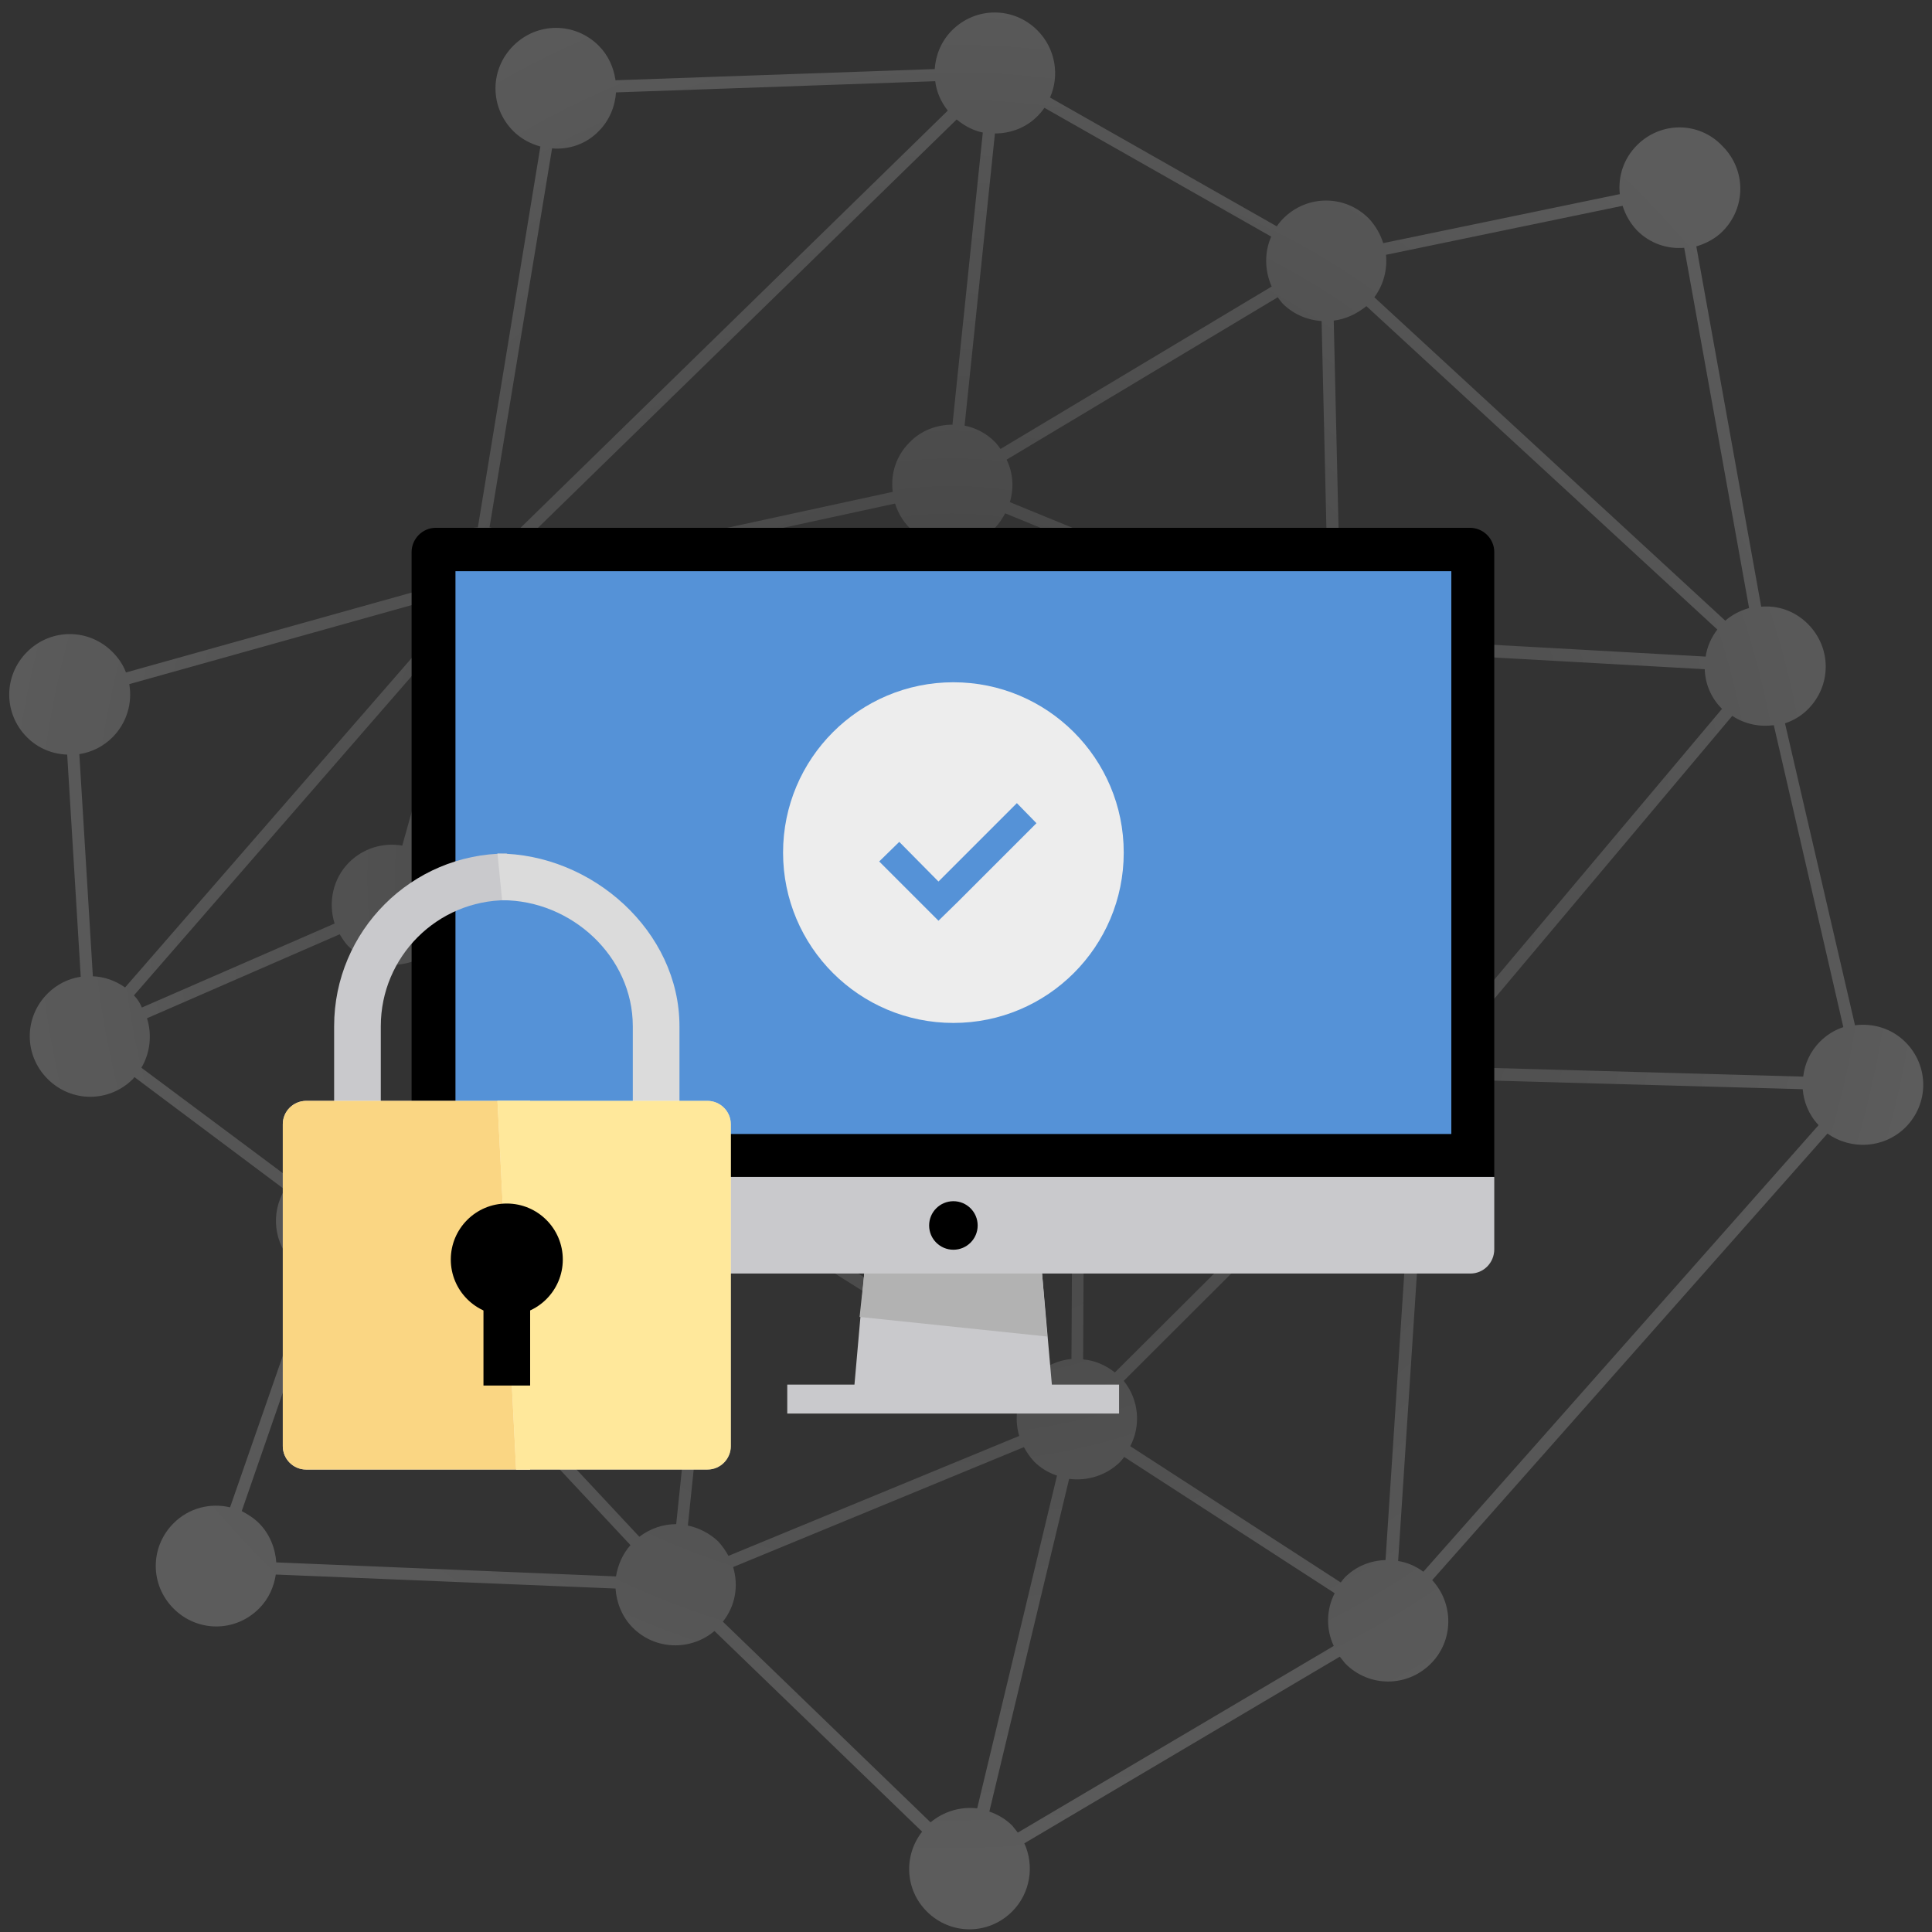 <svg xmlns="http://www.w3.org/2000/svg" width="414" height="414" viewBox="0 0 414 414"><rect x="0" y="0" width="414" height="414" fill="#333333" stroke="none"/><radialGradient id="a" cx="-3160.642" cy="3326.386" r="210.901" gradientTransform="matrix(.707 .707 -.707 .707 4790.361 70.857)" gradientUnits="userSpaceOnUse"><stop offset="0" stop-color="#fff" stop-opacity=".3"/><stop offset=".919" stop-color="#fff" stop-opacity=".943"/><stop offset="1" stop-color="#fff"/></radialGradient><path opacity=".2" fill="url(#a)" d="M350.8 31.1c-2.9 2.9-4.1 6.7-3.7 10.5l-50.7 10.5c-.6-1.9-1.6-3.7-3.1-5.3-5.1-5.1-13.2-5.1-18.3 0-.5.5-1 1.1-1.4 1.7L225 20.9c2.1-4.7 1.2-10.5-2.7-14.4-5.1-5.1-13.2-5.1-18.3 0-2.3 2.3-3.5 5.3-3.7 8.3l-68.4 2.4c-.4-2.7-1.5-5.3-3.6-7.4-5.1-5.1-13.2-5.1-18.3 0-5.1 5.1-5.1 13.2 0 18.3 1.7 1.7 3.7 2.7 5.8 3.3L102.4 113c-3.1.2-6.1 1.4-8.4 3.7-2.7 2.7-3.9 6.2-3.7 9.7L27 144.1c-.6-1.6-1.6-3.1-2.9-4.4-5.1-5.1-13.2-5.1-18.3 0-5.1 5.1-5.1 13.2 0 18.3 2.4 2.4 5.5 3.6 8.6 3.7l2.9 47.6c-2.6.4-5.1 1.6-7.1 3.6-5.1 5.1-5.1 13.2 0 18.3 5.1 5.1 13.2 5.1 18.3 0 .1-.1.2-.3.3-.4L61 254.9c-3 5-2.4 11.5 1.9 15.8 1.1 1.1 2.4 1.9 3.7 2.6L49.3 323c-4.2-1-8.8.1-12.1 3.4-5.1 5.1-5.1 13.2 0 18.3s13.2 5.1 18.3 0c2.1-2.1 3.2-4.7 3.6-7.3l72.8 3c.2 3 1.4 6.1 3.7 8.4 4.8 4.8 12.4 5 17.5.7l44.5 43c-4 5.1-3.7 12.4 1 17.1 5.1 5.1 13.2 5.1 18.3 0 3.9-3.9 4.8-9.8 2.6-14.6l67.6-40 1.2 1.5c5.1 5.1 13.2 5.1 18.3 0 4.9-4.9 5-12.8.3-17.9l84.7-95.7c5.1 3.6 12.1 3.2 16.7-1.3 5.1-5.1 5.1-13.2 0-18.3-2.9-2.9-6.9-4.1-10.8-3.6l-15-64.7c1.8-.6 3.5-1.6 4.9-3 5.1-5.1 5.1-13.2 0-18.3-2.8-2.8-6.4-4-10-3.7l-13.9-77.2c2-.6 4-1.6 5.6-3.2 5.1-5.1 5.1-13.2 0-18.3-5-5.3-13.2-5.3-18.3-.2zm-38.4 188.1c-2.6-1.8-5.7-2.5-8.7-2.2l-13.9-67.1c1.9-.6 3.8-1.6 5.3-3.1 2-2 3.2-4.5 3.6-7.1l66.6 3.7c.1 3.1 1.3 6.1 3.7 8.5l-56.6 67.3zm77.3 21.9L305 336.8c-1.6-1.2-3.5-2-5.4-2.3l6-91.8c3.2-.1 6.3-1.3 8.7-3.7 2.1-2.1 3.3-4.8 3.6-7.5l68.4 1.9c.2 2.7 1.3 5.5 3.4 7.7zM199.4 390.5l-44.5-43c2.7-3.4 3.4-7.7 2.2-11.7l62.3-25.7c.6 1.1 1.3 2.1 2.2 3.1 1.4 1.4 3.1 2.4 4.9 3l-17.1 71.3c-3.5-.4-7.1.6-10 3zM28.7 213.3l66.9-76.9c.9.6 1.8 1.1 2.7 1.5l-12.1 43.3c-4-.7-8.3.5-11.4 3.6-3.5 3.5-4.5 8.6-3.1 13.1l-41.3 18c-.4-1-1-1.9-1.7-2.6zM205 25.6c1.7 1.4 3.6 2.4 5.6 2.8L204.1 91c-3.3 0-6.7 1.2-9.2 3.8-2.9 2.9-4.1 6.8-3.6 10.6l-76 16.5c-.6-1.9-1.6-3.7-3.1-5.2l-.3-.3L205 25.6zm78.2 43.2l1.3 56c-2.8.3-5.4 1.5-7.6 3.6-.9.9-1.6 2-2.2 3.1l-58.3-23.9c.9-3 .7-6.3-.7-9.1l58.1-34.8c.4.5.7 1 1.2 1.5 2.3 2.2 5.2 3.4 8.2 3.6zm-44.3 225.3c-2-1.6-4.4-2.6-6.8-2.8l.3-58.2c2.9-.3 5.7-1.5 7.9-3.7 1.8-1.8 2.9-3.9 3.4-6.2l48.5 6.2c-.1 3 .9 6.1 3 8.6l-56.3 56.1zm-91.5 32.8l6.1-58.6c3.3 0 6.7-1.2 9.2-3.8.4-.4.7-.8 1-1.2l55.5 35c-1.5 3-1.7 6.3-.8 9.4l-62.3 25.7c-.6-1.1-1.3-2.1-2.2-3.1-1.8-1.7-4.1-2.9-6.5-3.4zm-64.6-72.4l74.8-60.3.1.1c1.6 1.6 3.5 2.6 5.5 3.2l-8.5 45.1c-3.7-.3-7.4.9-10.2 3.7-2.4 2.4-3.7 5.6-3.8 8.8l-56 4.3c-.3-1.7-.9-3.4-1.9-4.9zm5.9-72.6l12.1-43.3c3.7.6 7.7-.4 10.7-3l44.9 41.8c-1.8 2.3-2.7 5.1-2.7 7.9l-57.1 6.1c-.5-2.4-1.7-4.7-3.5-6.5-1.2-1.4-2.7-2.4-4.4-3zm140.9 109.3c-2.9.3-5.7 1.5-7.9 3.7-.4.4-.7.8-1 1.2l-55.5-35c1.5-3.1 1.8-6.6.7-9.9l54.2-24.6c.6 1 1.2 1.9 2 2.7 2.2 2.2 5 3.4 7.8 3.7l-.3 58.2zm-53.7-96.9c.6-.6 1.1-1.2 1.5-1.9l41.8 22.8c-1.2 2.9-1.3 6.2-.3 9.1l-54.2 24.6c-.6-1-1.2-1.9-2-2.7-1.6-1.6-3.5-2.6-5.5-3.2l8.5-45.1c3.6.4 7.4-.8 10.2-3.6zm46.1 16.8c-.6.6-1.1 1.2-1.5 1.9l-41.8-22.8c1.1-2.7 1.3-5.7.5-8.6l95.5-38.1c.6 1.1 1.3 2.2 2.3 3.2.3.3.7.5 1 .8l-40.7 61.4c-5-2.6-11.2-1.9-15.3 2.2zm51.7-70l-95.5 38.1c-.6-1.1-1.3-2.2-2.3-3.2-.8-.8-1.7-1.4-2.6-2l26.6-57.9c4.5 1.5 9.7.6 13.3-3 .9-.9 1.6-2 2.2-3.1l58.3 23.9c-.7 2.3-.7 4.8 0 7.2zM197.5 115l-26.6 57.9c-4.3-1.5-9.1-.6-12.7 2.5l-44.9-41.8c2.1-2.7 2.9-6 2.5-9.2l76-16.5c.6 1.9 1.6 3.7 3.1 5.2.8.7 1.7 1.4 2.6 1.9zm98.4 105.6c-1.8 1.8-2.9 3.9-3.4 6.2l-48.5-6.2c.1-3.4-1.1-6.9-3.8-9.5-.3-.3-.7-.5-1-.8l40.7-61.4c2.3 1.2 4.8 1.7 7.3 1.4l13.9 67.1c-1.8.7-3.6 1.7-5.2 3.2zM93.2 203.1c2.5-2.5 3.8-5.9 3.8-9.2l57.1-6.1c.3 1.6.9 3.1 1.8 4.4l-74.8 60.3-.1-.1c-1.6-1.6-3.6-2.7-5.6-3.2l7.6-42.5c3.7.3 7.4-.9 10.2-3.6zm-11.5 67c2.1-2.3 3.1-5.2 3.2-8.2l56-4.3c.4 2.5 1.6 4.9 3.6 6.9 1.9 1.9 4.1 3 6.5 3.5l-6.1 58.6c-2.8 0-5.5.9-7.9 2.7l-55.3-59.2zm159.1 25.8l56.2-56.1c1.8 1.4 3.8 2.4 5.9 2.7l-6 91.8c-3.2.1-6.3 1.3-8.7 3.7-.3.3-.6.7-.9 1.1l-45.1-29.2c2.3-4.4 1.9-9.9-1.4-14zm124.7-155.2l-66.6-3.7c-.1-3.1-1.4-6.2-3.7-8.6-2.3-2.3-5.2-3.5-8.1-3.7l-1.3-56c2.5-.3 4.9-1.4 7-3.1l75.2 69.3c-1.3 1.7-2.2 3.7-2.5 5.8zm-93.1-90c-1.5 3.4-1.4 7.3.1 10.7l-58.1 34.8c-.4-.5-.7-1-1.2-1.5-1.9-1.9-4.1-3-6.5-3.5l6.5-62.6c3.3 0 6.7-1.2 9.2-3.8.5-.5 1-1.1 1.4-1.7l48.6 27.6zM128.3 28.1c2.3-2.3 3.5-5.3 3.7-8.3l68.4-2.4c.3 2.3 1.2 4.4 2.7 6.3l-93.3 91.1c-1.5-.9-3.2-1.5-4.9-1.8l13.4-81.2c3.6.3 7.3-.9 10-3.7zM90.6 129c.5 2.1 1.5 4 3.1 5.7l-66.9 76.9c-2.1-1.5-4.5-2.3-6.9-2.4L17 161.6c2.6-.4 5.1-1.6 7.1-3.6 3.1-3.1 4.3-7.4 3.6-11.4L90.6 129zm-60.3 99.8c1.9-3.2 2.3-7.1 1.2-10.6l41.3-18c.6 1 1.2 2 2.1 2.8 1.6 1.6 3.6 2.7 5.6 3.2l-7.6 42.5c-3.6-.3-7.3.9-10.1 3.7-.1.1-.2.3-.3.4l-32.2-24zM69 274.2c3.7.9 7.6.1 10.8-2.3l55.3 59.2c-1.7 1.9-2.7 4.3-3.1 6.7l-72.8-3c-.2-3-1.4-6.1-3.7-8.4-1.1-1.1-2.4-1.9-3.7-2.6L69 274.2zm149.1 118.5l-1.2-1.5c-1.4-1.4-3.1-2.4-4.9-3l17.1-71.3c3.9.5 7.9-.7 10.9-3.6.3-.3.6-.7.9-1.1l45.1 29.2c-1.8 3.5-1.9 7.7-.2 11.3l-67.7 40zM395 220.1c-1.8.6-3.5 1.6-5 3.1-2.1 2.1-3.3 4.8-3.6 7.5l-68.4-1.9c-.2-2.9-1.4-5.7-3.5-8l56.7-67.4c2.7 1.8 5.9 2.4 8.9 2l14.9 64.7zm-20.2-89.8c-1.8.5-3.6 1.4-5.1 2.7l-75.2-69.3c2-2.7 2.8-5.9 2.5-9.1l50.7-10.5c.6 1.9 1.6 3.7 3.1 5.3 2.8 2.8 6.5 4 10.1 3.7l13.9 77.2z"/><path d="M320.2 252.3h-232v-134c0-2.8 2.3-5.2 5.2-5.2H315c2.8 0 5.2 2.3 5.2 5.2v134z"/><path fill="#5592D7" d="M97.6 122.4H311V243H97.6z"/><path fill="#C9C9CC" d="M315.1 272.9H93.4c-2.8 0-5.2-2.3-5.2-5.2v-15.5h232v15.5c0 2.9-2.3 5.2-5.1 5.2zM225.4 296.7h-42.3l2.1-23.8h38.1zM168.7 296.7h71.1v6.2h-71.1z"/><circle cx="204.3" cy="262.6" r="5.2"/><path fill="#B2B2B2" d="M224.4 286.4l-1.1-13.5h-38.1l-1 9.3z"/><circle fill="#EDEDED" cx="204.3" cy="182.7" r="36.5"/><path fill="#5592D7" d="M217.9 172.1l-16.8 16.8-8.4-8.5-4.3 4.2 8.5 8.5 4.2 4.2 4.3-4.2 16.7-16.7z"/><path fill="#C9C9CC" d="M81.6 251.9v-32c0-14.9 12.1-27 27-27v-10c-20.4 0-37 16.6-37 37v42h37v-10h-27z"/><path fill="#DBDBDB" d="M106.6 182.9l1 10c14.9 0 28 12.1 28 27v32h-27v10h37v-42c0-20.3-18.7-37-39-37z"/><path fill="#fff" d="M113.6 314.9h-48c-2.8 0-5-2.3-5-5v-69c0-2.8 2.3-5 5-5h48v79z"/><path opacity=".8" fill="#F9CB64" d="M113.6 314.9h-48c-2.8 0-5-2.3-5-5v-69c0-2.8 2.3-5 5-5h48v79z"/><path fill="#fff" d="M110.6 314.9h41c2.8 0 5-2.3 5-5v-69c0-2.8-2.3-5-5-5h-45l4 79z"/><path opacity=".6" fill="#FFD958" d="M110.6 314.9h41c2.8 0 5-2.3 5-5v-69c0-2.8-2.3-5-5-5h-45l4 79z"/><circle cx="108.6" cy="269.9" r="12"/><path d="M103.6 268.9h10v28h-10z"/></svg>